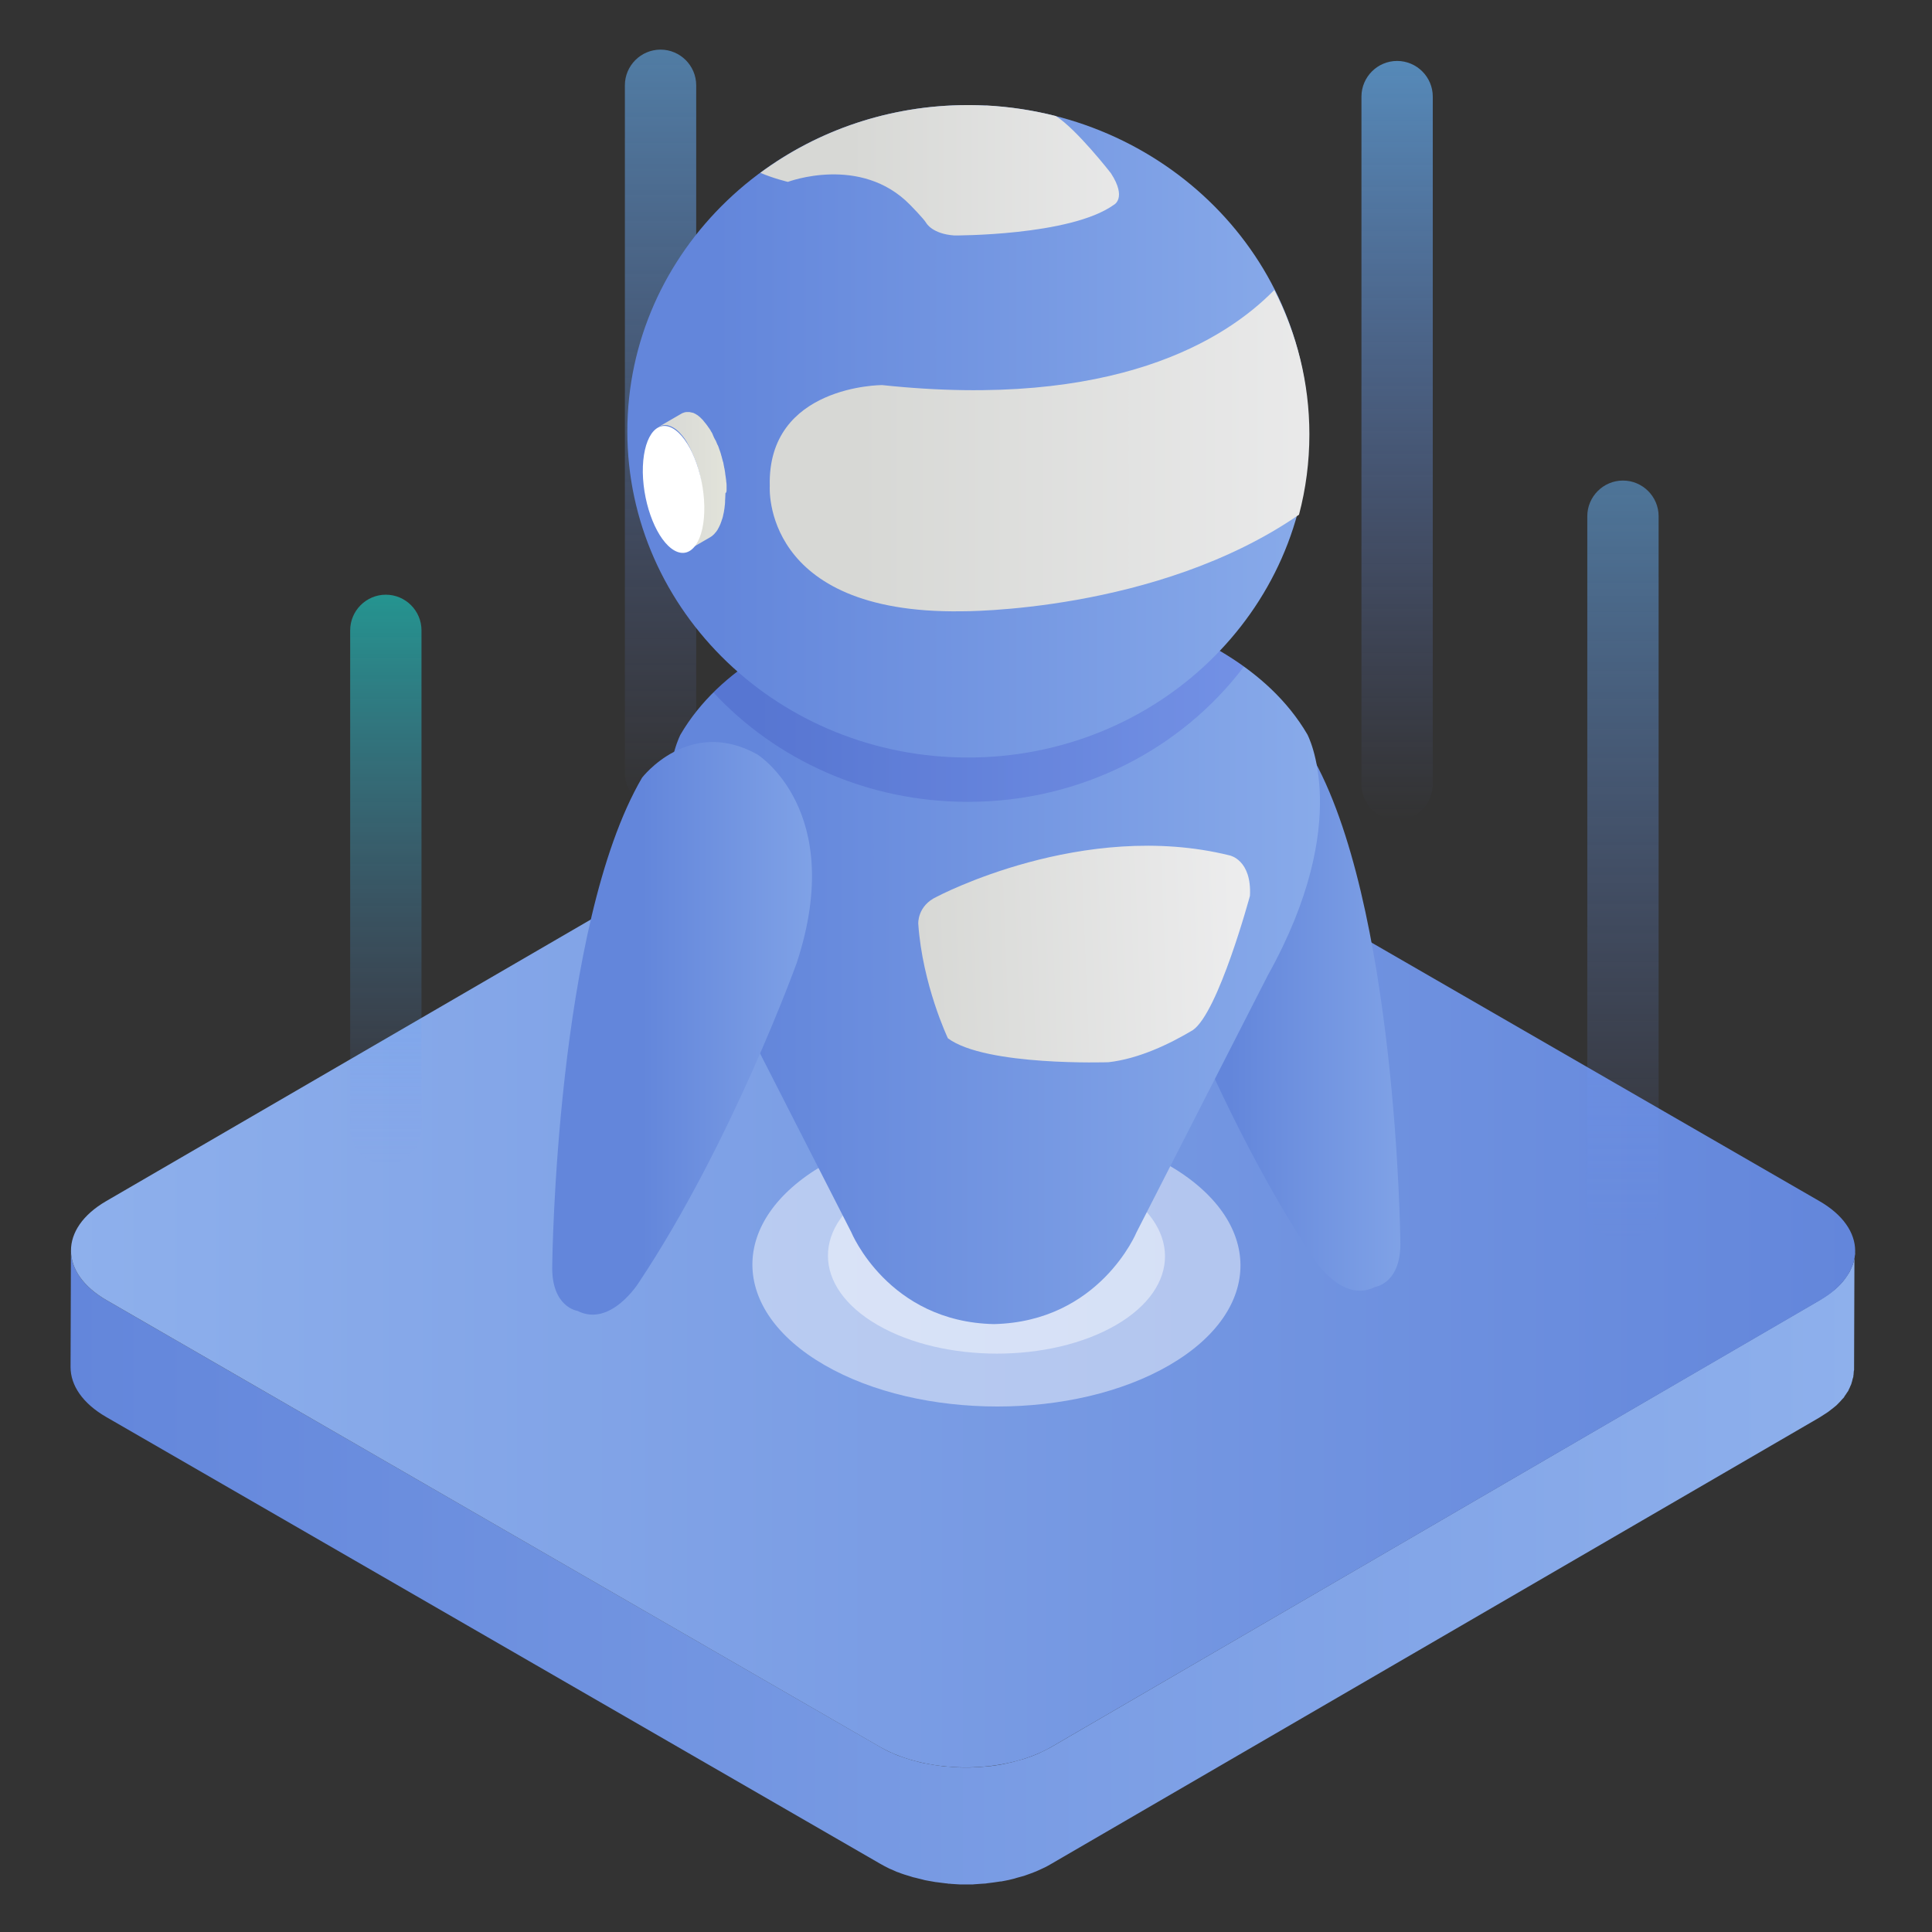 <svg height="1024" node-id="1" sillyvg="true" template-height="1024" template-width="1024" version="1.1" viewBox="0 0 1024 1024" width="1024" xmlns="http://www.w3.org/2000/svg" xmlns:xlink="http://www.w3.org/1999/xlink"><rect x="0" y="0" width="1024" height="1024" fill="#333333" stroke="none"/><defs node-id="99"><linearGradient gradientUnits="userSpaceOnUse" id="SVGID_1_" node-id="27" spreadMethod="pad" x1="37.444" x2="983.222" y1="830.694" y2="830.694"><stop offset="0" stop-color="#6386db"/><stop offset="1" stop-color="#8eb0ec"/></linearGradient><linearGradient gradientUnits="userSpaceOnUse" id="SVGID_2_" node-id="32" spreadMethod="pad" x1="37.619" x2="983.222" y1="662.914" y2="662.914"><stop offset="0" stop-color="#8eb0ec"/><stop offset="1" stop-color="#6386db"/></linearGradient><linearGradient gradientUnits="userSpaceOnUse" id="SVGID_3_" node-id="36" spreadMethod="pad" x1="860.226" x2="860.226" y1="657.004" y2="254.748"><stop offset="0" stop-color="#7590ff" stop-opacity="0"/><stop offset="1" stop-color="#67b4fa"/></linearGradient><linearGradient gradientUnits="userSpaceOnUse" id="SVGID_4_" node-id="40" spreadMethod="pad" x1="350.13" x2="350.13" y1="428.603" y2="26.347"><stop offset="0" stop-color="#7590ff" stop-opacity="0"/><stop offset="1" stop-color="#67b4fa"/></linearGradient><linearGradient gradientUnits="userSpaceOnUse" id="SVGID_5_" node-id="44" spreadMethod="pad" x1="740.499" x2="740.499" y1="434.564" y2="32.308"><stop offset="0" stop-color="#7590ff" stop-opacity="0"/><stop offset="1" stop-color="#67b4fa"/></linearGradient><linearGradient gradientUnits="userSpaceOnUse" id="SVGID_6_" node-id="48" spreadMethod="pad" x1="204.465" x2="204.465" y1="616.859" y2="315.261"><stop offset="0" stop-color="#7590ff" stop-opacity="0"/><stop offset="1" stop-color="#18e7df"/></linearGradient><linearGradient gradientUnits="userSpaceOnUse" id="SVGID_7_" node-id="57" spreadMethod="pad" x1="651.798" x2="789.491" y1="532.345" y2="532.345"><stop offset="0" stop-color="#6386db"/><stop offset="1" stop-color="#8eb0ec"/></linearGradient><linearGradient gradientUnits="userSpaceOnUse" id="SVGID_8_" node-id="61" spreadMethod="pad" x1="401.349" x2="746.883" y1="506.928" y2="506.928"><stop offset="0" stop-color="#6386db"/><stop offset="1" stop-color="#8eb0ec"/></linearGradient><linearGradient gradientUnits="userSpaceOnUse" id="SVGID_9_" node-id="65" spreadMethod="pad" x1="339.968" x2="477.661" y1="545.046" y2="545.046"><stop offset="0" stop-color="#6386db"/><stop offset="1" stop-color="#8eb0ec"/></linearGradient><linearGradient gradientTransform="matrix(0.999 -0.039 0.039 0.999 -33.735 25.519)" gradientUnits="userSpaceOnUse" id="SVGID_10_" node-id="69" spreadMethod="pad" x1="501.751" x2="678.16" y1="504.521" y2="504.521"><stop offset="0" stop-color="#d7d8d5"/><stop offset="1" stop-color="#ededee"/></linearGradient><linearGradient gradientUnits="userSpaceOnUse" id="SVGID_11_" node-id="73" spreadMethod="pad" x1="425.425" x2="706.63" y1="368.497" y2="368.497"><stop offset="0" stop-color="#000296"/><stop offset="1" stop-color="#0200e3"/></linearGradient><linearGradient gradientUnits="userSpaceOnUse" id="SVGID_12_" node-id="78" spreadMethod="pad" x1="379.757" x2="740.843" y1="228.617" y2="228.617"><stop offset="0" stop-color="#6386db"/><stop offset="1" stop-color="#8eb0ec"/></linearGradient><linearGradient gradientUnits="userSpaceOnUse" id="SVGID_13_" node-id="82" spreadMethod="pad" x1="450.326" x2="640.425" y1="90.3" y2="90.3"><stop offset="0" stop-color="#d7d8d5"/><stop offset="1" stop-color="#ededee"/></linearGradient><linearGradient gradientUnits="userSpaceOnUse" id="SVGID_14_" node-id="86" spreadMethod="pad" x1="455.212" x2="741.235" y1="238.889" y2="238.889"><stop offset="0" stop-color="#d7d8d5"/><stop offset="1" stop-color="#ededee"/></linearGradient><linearGradient gradientUnits="userSpaceOnUse" id="SVGID_15_" node-id="92" spreadMethod="pad" x1="349.059" x2="385.111" y1="255.416" y2="255.416"><stop offset="0" stop-color="#d7d8d5"/><stop offset="1" stop-color="#e2e3da"/></linearGradient></defs><g node-id="269"><g node-id="276"><path d="M 983.10 665.00 C 983.00 665.70 983.00 666.40 982.90 667.00 C 982.80 667.50 982.60 668.10 982.50 668.60 C 982.30 669.20 982.20 669.90 981.90 670.50 C 981.70 671.00 981.50 671.50 981.20 672.10 C 980.90 672.80 980.60 673.40 980.30 674.10 C 980.00 674.60 979.70 675.10 979.40 675.50 C 978.90 676.30 978.40 677.00 977.90 677.70 C 977.60 678.10 977.20 678.60 976.90 679.00 C 976.10 680.00 975.20 681.00 974.20 681.90 C 973.80 682.20 973.50 682.60 973.10 682.90 C 972.50 683.50 971.80 684.00 971.10 684.50 C 970.50 685.00 969.90 685.50 969.30 685.90 C 968.60 686.40 967.80 686.90 967.00 687.40 C 966.20 687.90 965.40 688.50 964.60 689.00 L 557.30 925.90 C 555.40 927.00 553.30 928.00 551.20 929.00 C 550.60 929.30 550.00 929.50 549.40 929.80 C 547.80 930.50 546.10 931.10 544.30 931.70 C 543.70 931.90 543.10 932.10 542.50 932.30 C 541.40 932.60 540.30 932.90 539.20 933.20 C 538.40 933.40 537.50 933.70 536.70 933.90 C 535.50 934.20 534.30 934.40 533.20 934.70 C 532.40 934.90 531.60 935.00 530.80 935.20 C 528.40 935.60 526.00 936.00 523.50 936.20 C 522.70 936.30 522.00 936.30 521.20 936.40 C 519.80 936.50 518.30 936.60 516.90 936.70 C 516.00 936.70 515.10 936.80 514.10 936.80 C 512.90 936.80 511.70 936.80 510.60 936.80 C 509.60 936.80 508.60 936.80 507.70 936.70 C 506.60 936.70 505.50 936.60 504.40 936.50 C 503.40 936.40 502.40 936.30 501.40 936.30 C 500.30 936.20 499.30 936.10 498.20 935.90 C 497.20 935.80 496.30 935.60 495.30 935.50 C 494.20 935.30 493.00 935.10 491.90 934.90 C 491.00 934.70 490.10 934.60 489.20 934.40 C 487.90 934.10 486.50 933.80 485.20 933.40 C 484.50 933.20 483.70 933.00 483.00 932.80 C 480.60 932.10 478.30 931.30 476.10 930.50 C 475.00 930.10 473.90 929.60 472.90 929.10 C 472.30 928.90 471.80 928.60 471.20 928.40 C 469.60 927.60 468.00 926.80 466.50 925.90 L 56.60 689.20 C 43.90 681.90 37.60 672.30 37.60 662.70 L 37.40 724.60 C 37.40 734.20 43.70 743.80 56.40 751.10 L 466.30 987.70 C 467.80 988.60 469.40 989.40 471.00 990.20 C 471.50 990.50 472.10 990.70 472.60 990.90 C 473.60 991.30 474.50 991.80 475.50 992.20 C 475.60 992.20 475.70 992.30 475.90 992.30 C 478.10 993.20 480.40 993.90 482.80 994.60 C 483.00 994.70 483.20 994.70 483.40 994.80 C 483.90 995.00 484.50 995.10 485.00 995.20 C 486.30 995.50 487.60 995.90 489.00 996.20 C 489.40 996.30 489.70 996.40 490.10 996.50 C 490.60 996.60 491.20 996.70 491.70 996.80 C 492.80 997.00 494.00 997.20 495.10 997.40 C 495.60 997.50 496.00 997.60 496.50 997.60 C 497.00 997.70 497.50 997.70 498.00 997.80 C 499.10 997.90 500.10 998.10 501.20 998.20 C 501.70 998.20 502.20 998.30 502.70 998.40 C 503.20 998.40 503.70 998.40 504.10 998.50 C 505.20 998.60 506.30 998.60 507.30 998.70 C 507.80 998.70 508.40 998.80 508.90 998.80 C 509.30 998.80 509.80 998.80 510.20 998.80 C 511.40 998.80 512.50 998.80 513.70 998.80 C 514.30 998.80 514.90 998.80 515.50 998.80 C 515.80 998.80 516.20 998.70 516.50 998.70 C 518.00 998.60 519.40 998.50 520.80 998.40 C 521.40 998.40 522.00 998.30 522.50 998.30 C 522.70 998.30 522.90 998.20 523.00 998.20 C 525.50 997.90 527.90 997.60 530.30 997.20 C 530.40 997.20 530.50 997.20 530.70 997.20 C 531.40 997.10 532.10 996.90 532.80 996.80 C 534.00 996.60 535.20 996.30 536.40 996.00 C 537.30 995.80 538.10 995.60 538.90 995.30 C 540.00 995.00 541.10 994.70 542.20 994.40 C 542.40 994.30 542.70 994.30 542.90 994.20 C 543.30 994.10 543.60 993.90 544.00 993.80 C 545.70 993.20 547.40 992.60 549.10 991.90 C 549.70 991.60 550.30 991.40 550.90 991.10 C 553.00 990.20 555.00 989.20 557.00 988.00 L 964.20 751.40 C 964.50 751.20 964.70 751.10 965.00 750.90 C 965.60 750.50 966.10 750.20 966.70 749.80 C 967.50 749.30 968.30 748.80 969.00 748.30 C 969.60 747.80 970.20 747.40 970.80 746.90 C 971.50 746.40 972.20 745.80 972.80 745.30 C 972.90 745.20 973.10 745.10 973.20 745.00 C 973.50 744.80 973.60 744.50 973.90 744.30 C 974.90 743.30 975.80 742.40 976.60 741.40 C 976.80 741.20 977.00 741.00 977.20 740.80 C 977.40 740.60 977.50 740.40 977.60 740.10 C 978.20 739.40 978.60 738.60 979.10 737.90 C 979.30 737.60 979.60 737.30 979.70 737.00 C 979.80 736.80 979.80 736.70 979.90 736.50 C 980.30 735.80 980.50 735.20 980.80 734.50 C 981.00 734.10 981.20 733.70 981.30 733.30 C 981.30 733.20 981.40 733.00 981.40 732.90 C 981.60 732.30 981.80 731.60 981.90 731.00 C 982.00 730.60 982.20 730.10 982.30 729.70 C 982.30 729.60 982.30 729.50 982.30 729.40 C 982.40 728.70 982.50 728.10 982.50 727.40 C 982.50 727.00 982.60 726.50 982.70 726.10 C 982.70 725.90 982.70 725.70 982.70 725.50 L 982.90 663.60 C 983.20 663.70 983.10 664.30 983.10 665.00 Z" fill="url(#SVGID_1_)" fill-rule="nonzero" group-id="1,8" node-id="196" stroke="none" target-height="336.1" target-width="945.8" target-x="37.4" target-y="662.7"/><g node-id="281"><path d="M 964.30 636.60 C 989.50 651.10 989.60 674.70 964.60 689.20 L 557.30 925.90 C 532.30 940.40 491.60 940.40 466.40 925.90 L 56.60 689.20 C 31.40 674.70 31.30 651.10 56.30 636.60 L 463.50 400.00 C 488.50 385.50 529.20 385.50 554.40 400.00 L 964.30 636.60 Z" fill="url(#SVGID_2_)" fill-rule="nonzero" group-id="1,8,13" node-id="200" stroke="none" target-height="554.9" target-width="958.3" target-x="31.3" target-y="385.5"/></g></g></g><g node-id="270"><path d="M 860.20 657.00 L 860.20 657.00 C 849.80 657.00 841.30 648.50 841.30 638.10 L 841.30 273.60 C 841.30 263.20 849.80 254.70 860.20 254.70 L 860.20 254.70 C 870.60 254.70 879.10 263.20 879.10 273.60 L 879.10 638.10 C 879.10 648.50 870.60 657.00 860.20 657.00 Z" fill="url(#SVGID_3_)" fill-opacity="0.51" fill-rule="nonzero" group-id="2" node-id="207" stroke="none" target-height="402.3" target-width="37.8" target-x="841.3" target-y="254.7"/></g><g node-id="271"><path d="M 350.10 428.60 L 350.10 428.60 C 339.70 428.60 331.20 420.10 331.20 409.70 L 331.20 45.20 C 331.20 34.80 339.70 26.30 350.10 26.30 L 350.10 26.30 C 360.50 26.30 369.00 34.80 369.00 45.20 L 369.00 409.70 C 369.00 420.10 360.50 428.60 350.10 428.60 Z" fill="url(#SVGID_4_)" fill-opacity="0.57" fill-rule="nonzero" group-id="3" node-id="212" stroke="none" target-height="402.3" target-width="37.8" target-x="331.2" target-y="26.3"/></g><g node-id="272"><path d="M 740.50 434.60 L 740.50 434.60 C 730.10 434.60 721.60 426.10 721.60 415.70 L 721.60 51.20 C 721.60 40.80 730.10 32.30 740.50 32.30 L 740.50 32.30 C 750.90 32.30 759.40 40.80 759.40 51.20 L 759.40 415.70 C 759.40 426.10 750.90 434.60 740.50 434.60 Z" fill="url(#SVGID_5_)" fill-opacity="0.67" fill-rule="nonzero" group-id="4" node-id="217" stroke="none" target-height="402.3" target-width="37.8" target-x="721.6" target-y="32.3"/></g><g node-id="273"><path d="M 204.50 616.90 L 204.50 616.90 C 194.10 616.90 185.60 608.40 185.60 598.00 L 185.60 334.10 C 185.60 323.70 194.10 315.20 204.50 315.20 L 204.50 315.20 C 214.90 315.20 223.40 323.70 223.40 334.10 L 223.40 598.00 C 223.30 608.40 214.80 616.90 204.50 616.90 Z" fill="url(#SVGID_6_)" fill-opacity="0.54" fill-rule="nonzero" group-id="5" node-id="222" stroke="none" target-height="301.7" target-width="37.8" target-x="185.6" target-y="315.2"/></g><g node-id="274"><g node-id="277"><path d="M 619.30 617.50 C 670.00 646.80 670.20 694.20 619.90 723.50 C 569.60 752.80 487.70 752.80 437.00 723.50 C 386.30 694.20 386.00 646.80 436.40 617.50 C 486.70 588.20 568.60 588.20 619.30 617.50 Z" fill="#ffffff" fill-opacity="0.46" fill-rule="nonzero" group-id="6,9" node-id="229" stroke="none" target-height="164.6" target-width="284.2" target-x="386" target-y="588.2"/></g><g node-id="278"><path d="M 591.10 629.10 C 626.10 649.30 626.30 682.10 591.50 702.30 C 556.70 722.50 500.20 722.50 465.20 702.30 C 430.20 682.10 430.00 649.30 464.80 629.10 C 499.50 608.90 556.10 608.90 591.10 629.10 Z" fill="#ffffff" fill-opacity="0.46" fill-rule="nonzero" group-id="6,10" node-id="234" stroke="none" target-height="113.6" target-width="196.3" target-x="430" target-y="608.9"/></g><path d="M 742.20 657.70 C 742.20 657.70 740.30 477.70 694.60 399.50 C 694.60 399.50 669.80 367.10 633.60 387.10 C 633.60 387.10 586.00 416.60 612.60 497.60 C 612.60 497.60 646.90 592.90 696.40 667.20 C 696.40 667.20 711.30 691.00 728.80 682.10 C 728.90 682.10 742.90 680.20 742.20 657.70 Z" fill="url(#SVGID_7_)" fill-rule="nonzero" group-id="6" node-id="237" stroke="none" target-height="323.9" target-width="156.9" target-x="586" target-y="367.1"/><path d="M 692.90 389.20 C 651.00 317.80 531.00 312.10 531.00 312.10 L 526.80 312.10 L 522.60 312.10 C 522.60 312.10 402.60 317.80 360.70 389.30 C 360.70 389.30 335.90 435.00 381.70 516.90 L 451.20 653.10 C 451.20 653.10 470.70 700.60 526.80 701.80 C 582.90 700.50 602.40 653.10 602.40 653.10 L 672.00 516.90 C 717.70 434.90 692.90 389.20 692.90 389.20 Z" fill="url(#SVGID_8_)" fill-rule="nonzero" group-id="6" node-id="239" stroke="none" target-height="389.7" target-width="381.8" target-x="335.9" target-y="312.1"/><path d="M 292.70 670.40 C 292.70 670.40 294.60 490.40 340.30 412.20 C 340.30 412.20 365.10 379.80 401.30 399.80 C 401.30 399.80 448.90 429.30 422.30 510.30 C 422.30 510.30 388.00 605.60 338.50 679.90 C 338.50 679.90 323.60 703.70 306.10 694.80 C 306.10 694.80 292.00 692.90 292.70 670.40 Z" fill="url(#SVGID_9_)" fill-rule="nonzero" group-id="6" node-id="241" stroke="none" target-height="323.9" target-width="156.9" target-x="292" target-y="379.8"/><path d="M 632.20 546.00 C 620.00 553.30 603.60 561.20 587.50 563.00 C 587.50 563.00 522.30 565.20 502.40 550.30 C 502.40 550.30 488.90 521.90 486.70 489.60 C 486.70 489.60 486.10 480.10 496.50 475.30 C 496.50 475.30 574.00 434.10 651.80 453.40 C 651.80 453.40 663.50 455.70 662.50 474.80 C 662.50 474.80 645.80 536.70 632.20 546.00 Z" fill="url(#SVGID_10_)" fill-rule="nonzero" group-id="6" node-id="243" stroke="none" target-height="131.1" target-width="177.4" target-x="486.1" target-y="434.1"/><path d="M 531.00 312.00 L 526.80 312.00 L 522.60 312.00 C 522.60 312.00 428.80 316.50 378.10 367.00 C 411.20 402.60 459.30 425.00 513.00 425.00 C 573.20 425.00 626.50 396.70 659.30 353.30 C 607.20 315.70 531.00 312.00 531.00 312.00 Z" fill="url(#SVGID_11_)" fill-opacity="0.12" fill-rule="nonzero" group-id="6,11" node-id="247" stroke="none" target-height="113" target-width="281.2" target-x="378.1" target-y="312"/></g><g node-id="275"><path d="M 513.00 55.70 C 612.70 55.70 693.50 133.10 693.50 228.60 C 693.50 324.10 612.70 401.50 513.00 401.50 C 413.30 401.50 332.50 324.10 332.50 228.60 C 332.50 133.10 413.30 55.70 513.00 55.70" fill="url(#SVGID_12_)" fill-rule="nonzero" group-id="7" node-id="253" stroke="none" target-height="345.8" target-width="361" target-x="332.5" target-y="55.7"/><path d="M 521.50 55.90 C 519.10 55.80 516.70 55.70 514.30 55.70 C 513.70 55.70 513.20 55.70 512.60 55.70 C 471.30 55.80 433.30 69.20 403.00 91.60 C 410.00 94.60 417.60 96.40 417.60 96.40 C 417.60 96.40 456.20 81.80 482.40 108.60 C 482.40 108.60 489.70 116.00 491.00 118.30 C 491.00 118.30 494.20 124.00 505.80 124.80 C 505.80 124.80 567.20 125.10 590.30 108.60 C 590.30 108.60 597.50 105.20 588.80 91.80 C 588.80 91.80 570.60 68.40 559.60 61.50 C 547.80 58.50 535.60 56.60 523.00 55.90 C 522.60 56.00 522.10 55.90 521.50 55.90 Z" fill="url(#SVGID_13_)" fill-rule="nonzero" group-id="7" node-id="255" stroke="none" target-height="69.4" target-width="194.5" target-x="403" target-y="55.7"/><path d="M 467.50 204.10 C 467.50 204.10 406.50 204.10 408.00 257.70 C 408.00 257.70 403.30 325.40 509.40 324.00 C 509.40 324.00 613.00 324.90 688.50 272.80 C 692.10 259.20 694.00 244.90 694.00 230.20 C 694.00 202.70 687.30 176.80 675.40 153.70 C 649.60 180.10 590.70 217.20 467.50 204.10 Z" fill="url(#SVGID_14_)" fill-rule="nonzero" group-id="7" node-id="257" stroke="none" target-height="171.7" target-width="290.7" target-x="403.3" target-y="153.7"/><g node-id="280"><g node-id="282"><path d="M 385.10 259.50 C 385.10 259.20 385.10 259.00 385.10 258.70 C 385.10 258.40 385.10 258.20 385.10 257.90 C 385.10 257.60 385.10 257.40 385.10 257.10 C 385.10 256.40 385.00 255.80 384.90 255.10 C 384.90 255.00 384.90 254.90 384.90 254.90 C 384.90 254.90 384.90 254.90 384.90 254.80 C 384.80 254.00 384.70 253.30 384.60 252.50 C 384.60 252.30 384.50 252.10 384.50 251.90 C 384.50 251.70 384.40 251.40 384.40 251.20 C 384.40 250.90 384.30 250.60 384.30 250.30 C 384.20 249.70 384.10 249.10 384.00 248.50 C 384.00 248.40 384.00 248.30 383.90 248.20 C 383.90 248.20 383.90 248.10 383.90 248.10 C 383.80 247.40 383.60 246.70 383.50 246.00 C 383.50 245.80 383.40 245.60 383.40 245.40 C 383.40 245.20 383.30 245.00 383.20 244.70 C 383.10 244.50 383.10 244.20 383.00 244.00 C 382.80 243.40 382.70 242.70 382.50 242.10 C 382.50 242.10 382.50 242.00 382.50 242.00 C 382.50 241.90 382.50 241.90 382.40 241.80 C 382.30 241.30 382.10 240.80 382.00 240.30 C 381.90 239.90 381.70 239.50 381.60 239.10 C 381.60 239.00 381.50 238.90 381.50 238.80 C 381.50 238.70 381.50 238.70 381.40 238.60 C 381.20 238.10 381.10 237.60 380.90 237.10 C 380.80 236.70 380.60 236.40 380.50 236.10 C 380.50 236.00 380.50 236.00 380.40 235.90 C 380.40 235.90 380.40 235.80 380.30 235.80 C 380.10 235.40 380.00 235.00 379.80 234.60 C 379.60 234.20 379.50 233.80 379.30 233.40 C 379.30 233.40 379.30 233.30 379.20 233.30 C 379.20 233.30 379.20 233.20 379.10 233.20 C 379.00 232.90 378.80 232.60 378.70 232.40 C 378.50 232.00 378.30 231.70 378.20 231.30 C 378.10 231.20 378.00 231.00 378.00 230.90 C 378.00 230.80 377.90 230.70 377.90 230.60 C 377.80 230.50 377.70 230.30 377.70 230.10 C 377.40 229.50 377.10 228.90 376.70 228.40 C 376.70 228.40 376.70 228.40 376.70 228.30 C 376.70 228.20 376.60 228.20 376.60 228.10 C 376.30 227.70 376.10 227.30 375.80 226.90 C 375.70 226.70 375.50 226.50 375.40 226.40 C 375.30 226.20 375.20 226.10 375.10 225.90 C 375.00 225.80 374.90 225.60 374.80 225.50 C 374.60 225.20 374.40 225.00 374.20 224.70 C 374.00 224.50 373.90 224.30 373.70 224.10 C 373.60 223.90 373.40 223.80 373.30 223.60 C 373.20 223.40 373.00 223.30 372.90 223.10 C 372.80 222.90 372.60 222.80 372.50 222.60 C 372.40 222.50 372.40 222.50 372.30 222.40 C 372.30 222.40 372.30 222.40 372.20 222.30 C 372.10 222.20 372.10 222.20 372.00 222.10 C 371.90 222.00 371.70 221.80 371.60 221.70 C 371.50 221.60 371.30 221.40 371.20 221.30 C 371.10 221.20 370.90 221.10 370.80 220.90 C 370.80 220.90 370.80 220.90 370.70 220.90 C 370.70 220.90 370.70 220.90 370.70 220.90 C 370.60 220.80 370.50 220.70 370.40 220.60 C 370.30 220.50 370.10 220.40 370.00 220.30 C 369.90 220.20 369.70 220.10 369.60 220.00 C 369.50 219.90 369.30 219.80 369.20 219.80 C 369.20 219.80 369.10 219.80 369.10 219.70 C 369.00 219.60 368.90 219.60 368.80 219.50 C 368.70 219.40 368.50 219.40 368.40 219.30 C 368.30 219.20 368.10 219.20 368.00 219.10 C 367.90 219.00 367.70 219.00 367.60 218.90 C 367.50 218.80 367.30 218.80 367.20 218.80 C 367.10 218.80 367.00 218.70 366.90 218.70 C 366.90 218.70 366.90 218.70 366.90 218.70 C 366.90 218.70 366.90 218.70 366.80 218.70 C 366.70 218.70 366.50 218.60 366.40 218.60 C 366.20 218.60 366.10 218.50 365.90 218.50 C 365.80 218.50 365.60 218.40 365.50 218.40 C 365.30 218.40 365.20 218.40 365.00 218.40 C 364.90 218.40 364.80 218.40 364.80 218.40 C 364.80 218.40 364.70 218.40 364.70 218.40 C 364.60 218.40 364.50 218.40 364.40 218.40 C 364.20 218.40 364.00 218.40 363.80 218.40 C 363.50 218.40 363.30 218.50 363.00 218.50 C 362.90 218.50 362.80 218.50 362.80 218.60 C 362.70 218.60 362.60 218.60 362.60 218.70 C 362.40 218.70 362.30 218.80 362.10 218.80 C 361.70 219.00 361.30 219.10 360.90 219.40 L 349.00 226.30 C 349.60 226.00 350.10 225.80 350.70 225.60 C 350.80 225.60 350.90 225.60 350.90 225.50 C 351.50 225.40 352.10 225.30 352.70 225.30 C 352.70 225.30 352.80 225.30 352.80 225.30 C 353.50 225.30 354.10 225.40 354.80 225.70 C 354.80 225.70 354.80 225.70 354.80 225.70 C 355.50 225.90 356.20 226.20 357.00 226.70 C 357.50 227.00 358.10 227.40 358.60 227.80 C 358.60 227.80 358.60 227.80 358.60 227.80 C 359.10 228.20 359.60 228.70 360.10 229.20 C 360.10 229.20 360.10 229.20 360.20 229.30 C 361.20 230.30 362.10 231.40 363.00 232.70 C 363.10 232.90 363.20 233.00 363.30 233.20 C 363.70 233.80 364.10 234.40 364.40 235.00 C 364.40 235.10 364.50 235.10 364.50 235.20 C 364.90 235.90 365.30 236.70 365.70 237.40 C 365.70 237.50 365.80 237.60 365.80 237.70 C 366.20 238.50 366.60 239.30 366.90 240.10 C 366.90 240.10 366.90 240.20 367.00 240.20 C 367.40 241.10 367.70 241.90 368.10 242.80 C 368.10 242.90 368.10 242.90 368.20 243.00 C 368.50 243.90 368.90 244.80 369.20 245.70 C 369.20 245.80 369.30 245.90 369.30 246.00 C 369.60 246.90 369.90 247.80 370.10 248.70 C 370.10 248.80 370.10 248.80 370.20 248.90 C 370.50 249.80 370.70 250.70 370.90 251.60 C 371.00 251.80 371.00 252.00 371.00 252.20 C 371.20 253.10 371.40 254.10 371.60 255.10 C 371.60 255.20 371.60 255.30 371.60 255.40 C 371.80 256.30 371.90 257.20 372.00 258.10 C 372.00 258.30 372.10 258.60 372.10 258.80 C 372.20 259.80 372.40 260.80 372.40 261.70 C 372.40 261.80 372.40 261.90 372.40 262.00 C 372.50 262.90 372.50 263.80 372.60 264.70 C 372.60 265.00 372.60 265.20 372.60 265.50 C 372.60 266.50 372.70 267.50 372.70 268.50 C 372.70 269.90 372.60 271.20 372.50 272.50 C 372.50 272.60 372.50 272.80 372.50 272.90 C 372.40 274.10 372.30 275.30 372.10 276.40 C 372.10 276.60 372.00 276.80 372.00 277.00 C 371.80 278.10 371.60 279.10 371.40 280.10 C 371.40 280.30 371.30 280.50 371.30 280.70 C 371.10 281.60 370.80 282.40 370.50 283.20 C 370.50 283.30 370.40 283.50 370.40 283.60 C 370.10 284.50 369.70 285.30 369.40 286.00 C 369.30 286.30 369.10 286.50 369.00 286.80 C 368.70 287.30 368.50 287.70 368.20 288.10 C 367.80 288.60 367.50 289.10 367.10 289.50 C 366.90 289.70 366.70 290.00 366.50 290.10 C 365.90 290.70 365.30 291.20 364.60 291.60 L 376.50 284.70 C 377.20 284.30 377.80 283.80 378.40 283.20 C 378.60 283.00 378.80 282.80 379.00 282.50 C 379.40 282.10 379.80 281.60 380.10 281.10 C 380.20 281.00 380.30 280.90 380.30 280.80 C 380.50 280.50 380.70 280.10 380.90 279.70 C 381.00 279.40 381.20 279.20 381.30 278.90 C 381.30 278.80 381.40 278.70 381.40 278.70 C 381.70 278.10 382.00 277.40 382.20 276.70 C 382.20 276.60 382.20 276.60 382.30 276.50 C 382.40 276.40 382.40 276.20 382.40 276.10 C 382.60 275.60 382.70 275.20 382.90 274.70 C 383.00 274.30 383.10 273.90 383.20 273.60 C 383.20 273.40 383.30 273.20 383.30 273.00 C 383.30 272.90 383.40 272.70 383.40 272.60 C 383.60 271.90 383.70 271.20 383.80 270.50 C 383.80 270.30 383.90 270.10 383.90 269.90 C 383.90 269.70 384.00 269.50 384.00 269.30 C 384.00 269.00 384.10 268.70 384.10 268.30 C 384.20 267.60 384.30 266.80 384.30 266.10 C 384.30 266.00 384.30 265.90 384.30 265.80 C 384.30 265.70 384.30 265.50 384.30 265.40 C 384.30 264.90 384.40 264.40 384.40 263.80 C 384.40 263.00 384.50 262.30 384.50 261.50 C 384.50 261.50 384.50 261.40 384.50 261.40 C 385.10 261.00 385.10 260.30 385.10 259.50 Z" fill="url(#SVGID_15_)" fill-rule="nonzero" group-id="7,12,14" node-id="263" stroke="none" target-height="73.2" target-width="36.1" target-x="349" target-y="218.4"/><g node-id="283"><path d="M 356.50 227.00 C 365.50 232.00 373.00 250.50 373.30 268.40 C 373.60 286.30 366.50 296.80 357.50 291.80 C 348.50 286.80 341.00 268.30 340.70 250.40 C 340.50 232.50 347.50 222.00 356.50 227.00 Z" fill="#ffffff" fill-rule="nonzero" group-id="7,12,14,15" node-id="267" stroke="none" target-height="74.8" target-width="33.1" target-x="340.5" target-y="222"/></g></g></g></g></svg>